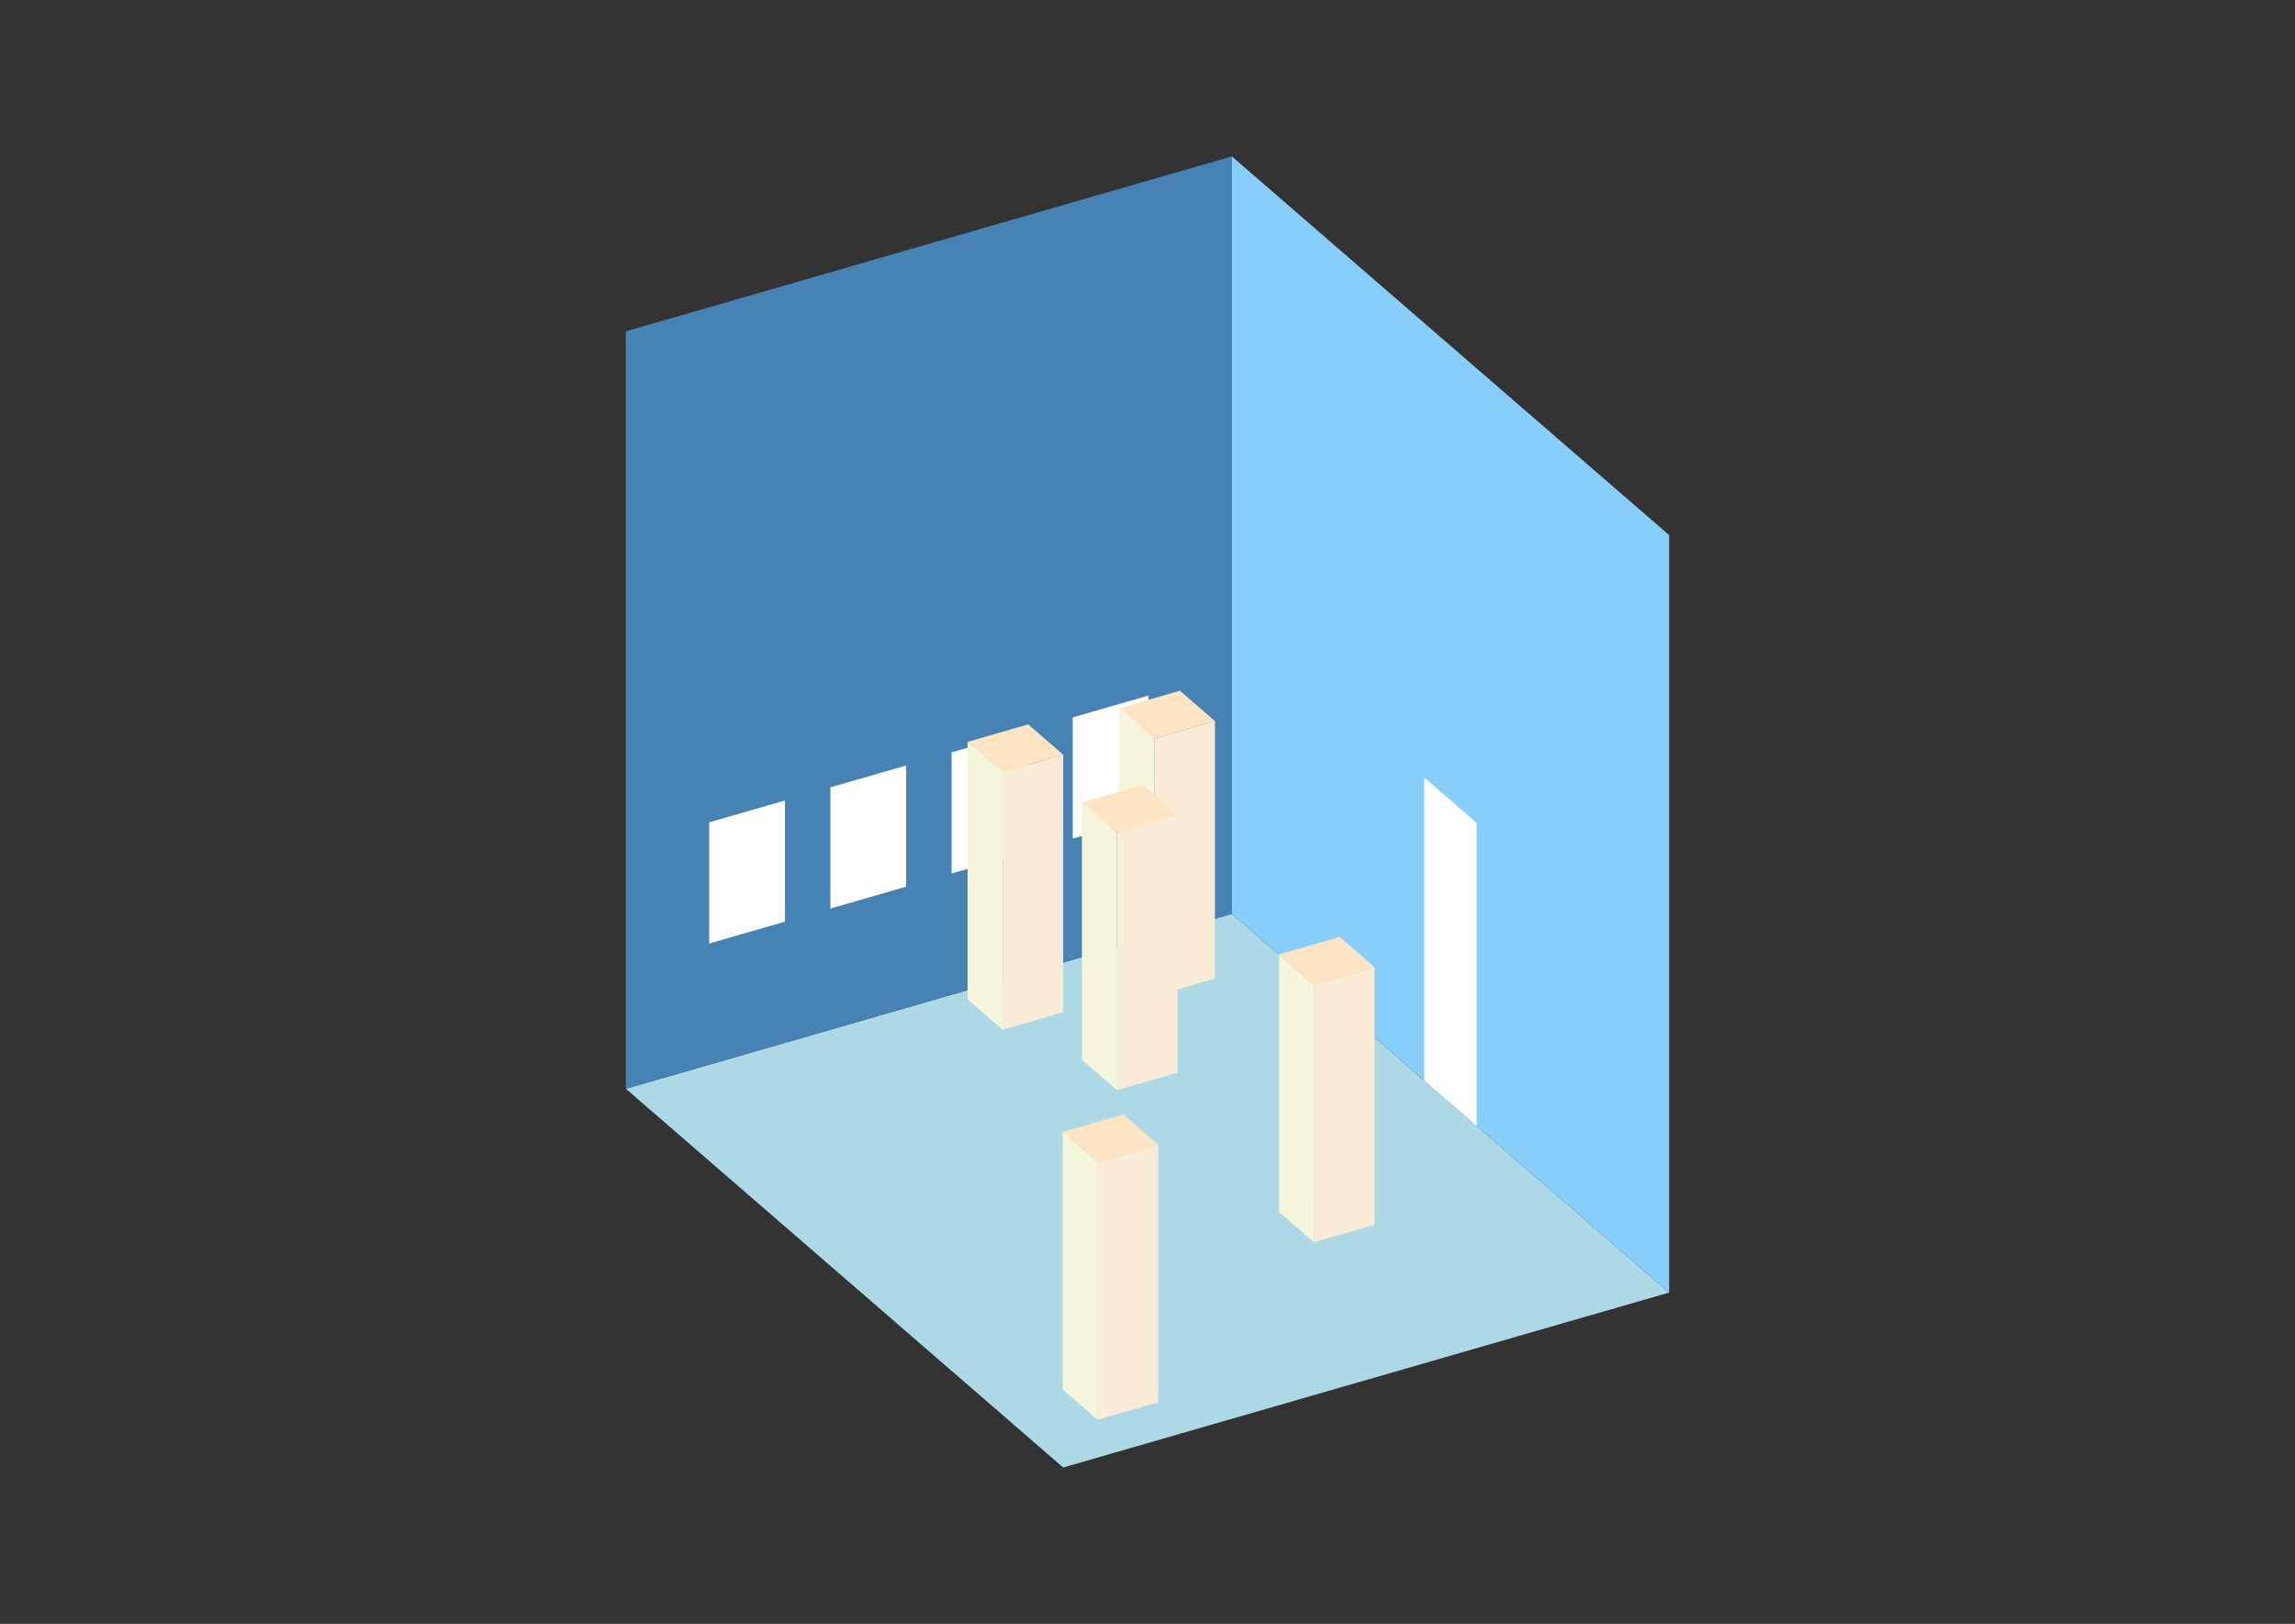 <?xml version="1.0" encoding="UTF-8"?>
<svg
  xmlns="http://www.w3.org/2000/svg"
  width="848"
  height="600"
  style="background-color:white"
>
  <rect width="100%" height="100%" fill="#333333" stroke="none"/>
  <polygon fill="lightblue" points="392.844,542.218 231.261,402.284 455.156,337.651 616.739,477.585" />
  <polygon fill="steelblue" points="231.261,402.284 231.261,122.415 455.156,57.782 455.156,337.651" />
  <polygon fill="lightskyblue" points="616.739,477.585 616.739,197.716 455.156,57.782 455.156,337.651" />
  <polygon fill="white" points="545.643,416.014 545.643,304.066 526.253,287.274 526.253,399.222" />
  <polygon fill="white" points="262.047,348.618 262.047,303.839 290.034,295.759 290.034,340.539" />
  <polygon fill="white" points="306.826,335.691 306.826,290.912 334.813,282.833 334.813,327.612" />
  <polygon fill="white" points="351.605,322.764 351.605,277.985 379.592,269.906 379.592,314.685" />
  <polygon fill="white" points="396.384,309.838 396.384,265.059 424.371,256.98 424.371,301.759" />
  <polygon fill="antiquewhite" points="485.493,458.975 485.493,363.819 507.883,357.356 507.883,452.512" />
  <polygon fill="beige" points="485.493,458.975 485.493,363.819 472.567,352.625 472.567,447.78" />
  <polygon fill="bisque" points="485.493,363.819 472.567,352.625 494.956,346.161 507.883,357.356" />
  <polygon fill="antiquewhite" points="405.564,524.576 405.564,429.421 427.954,422.957 427.954,518.113" />
  <polygon fill="beige" points="405.564,524.576 405.564,429.421 392.638,418.226 392.638,513.381" />
  <polygon fill="bisque" points="405.564,429.421 392.638,418.226 415.027,411.763 427.954,422.957" />
  <polygon fill="antiquewhite" points="426.53,368.028 426.53,272.872 448.92,266.409 448.92,361.564" />
  <polygon fill="beige" points="426.53,368.028 426.53,272.872 413.604,261.677 413.604,356.833" />
  <polygon fill="bisque" points="426.53,272.872 413.604,261.677 435.993,255.214 448.92,266.409" />
  <polygon fill="antiquewhite" points="412.699,402.794 412.699,307.638 435.089,301.175 435.089,396.33" />
  <polygon fill="beige" points="412.699,402.794 412.699,307.638 399.773,296.443 399.773,391.599" />
  <polygon fill="bisque" points="412.699,307.638 399.773,296.443 422.162,289.98 435.089,301.175" />
  <polygon fill="antiquewhite" points="370.459,380.467 370.459,285.311 392.849,278.848 392.849,374.003" />
  <polygon fill="beige" points="370.459,380.467 370.459,285.311 357.533,274.116 357.533,369.272" />
  <polygon fill="bisque" points="370.459,285.311 357.533,274.116 379.922,267.653 392.849,278.848" />
</svg>
